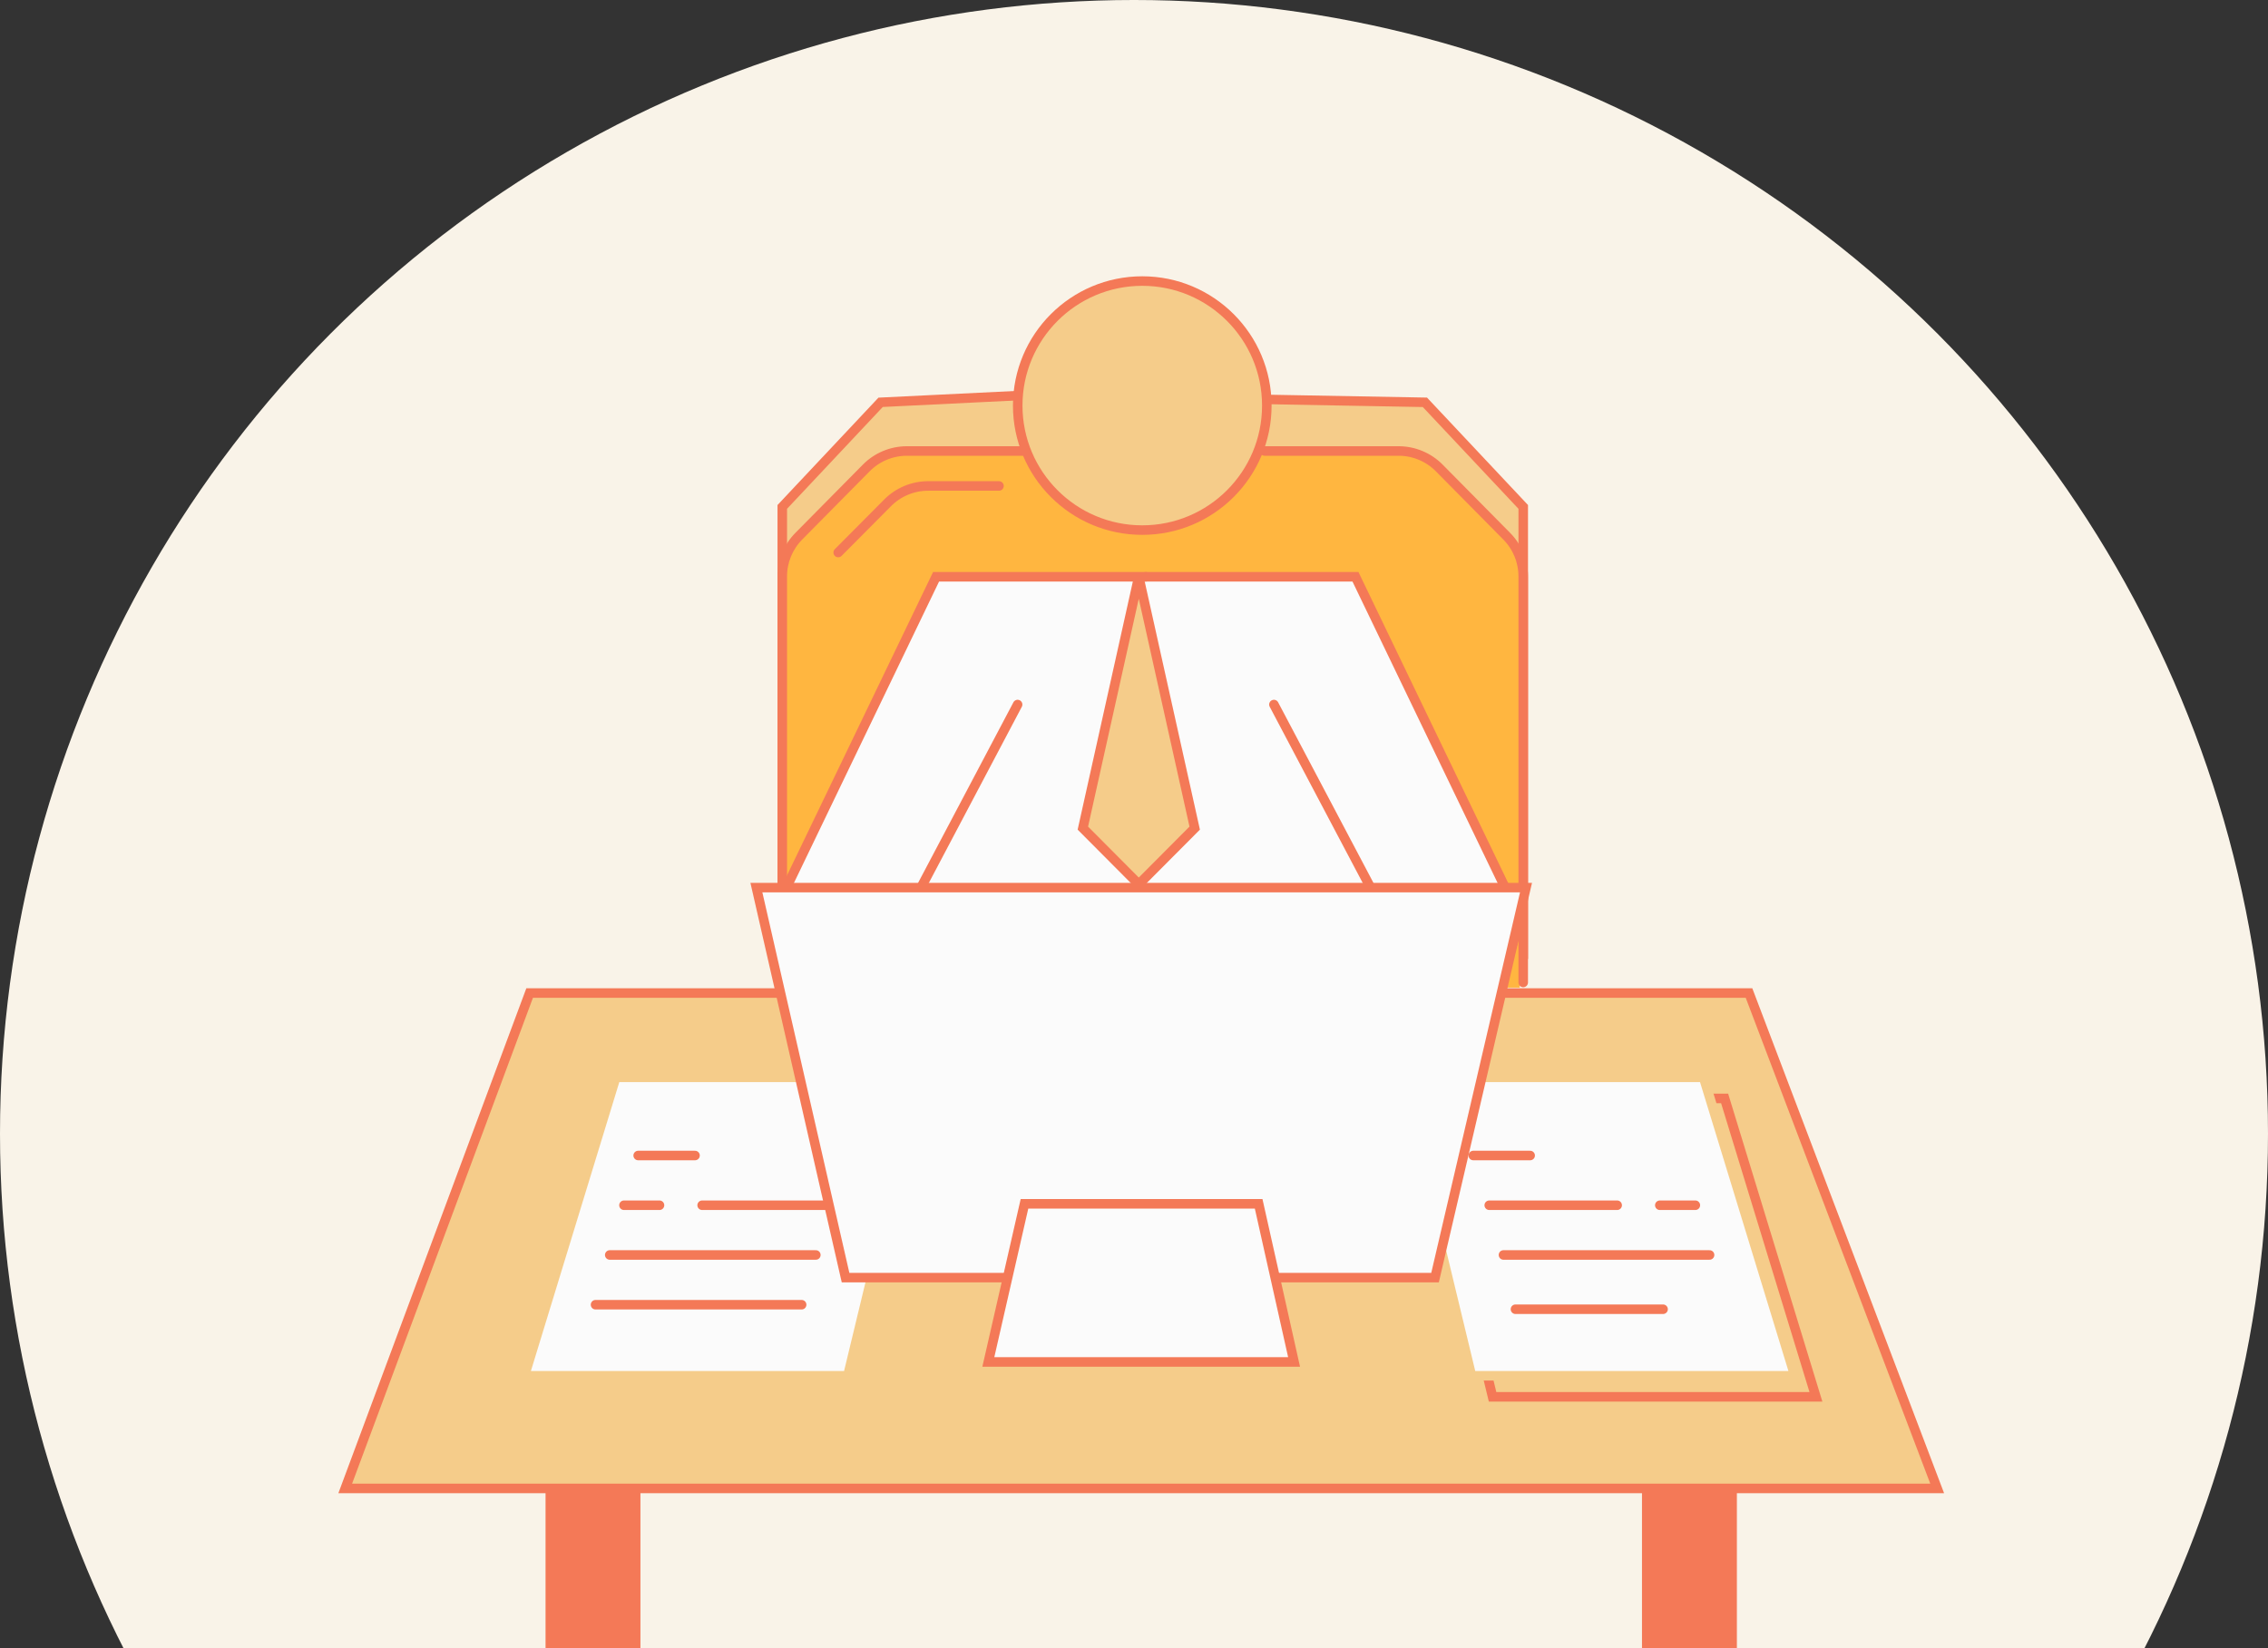 <svg width="238" height="173" viewBox="0 0 238 173" fill="none" xmlns="http://www.w3.org/2000/svg">
<rect x="0" y="0" width="238" height="173" fill="#333333" stroke="none"/>
<circle cx="119" cy="119" r="119" fill="#F9F3E8"/>
<path d="M55.58 104.23L36.228 156.228H203.284L183.538 104.23H55.58Z" fill="#F5CC8A" stroke="#F47957" stroke-linecap="round"/>
<path d="M64.618 113.081L55.036 144.404L88.969 144.404L96.524 113.081L64.618 113.081Z" fill="#F5CC8A"/>
<path d="M64.618 113.081L55.036 144.404L88.969 144.404L96.524 113.081L64.618 113.081Z" fill="#FBFBFB"/>
<path d="M64.618 113.081L55.036 144.404L88.969 144.404L96.524 113.081L64.618 113.081Z" stroke="#F5CC8A" stroke-linecap="round"/>
<path d="M62.494 136.946H73.308H84.122" stroke="#F47957" stroke-linecap="round"/>
<path d="M73.681 126.505L80.393 126.505L87.105 126.505" stroke="#F47957" stroke-linecap="round"/>
<path d="M65.478 126.505H67.343H69.207" stroke="#F47957" stroke-linecap="round"/>
<path d="M66.969 121.285H69.952H72.935" stroke="#F47957" stroke-linecap="round"/>
<path d="M63.985 131.725H74.799H85.613" stroke="#F47957" stroke-linecap="round"/>
<path d="M180.979 115.294L190.561 146.616L156.628 146.616L149.074 115.293L180.979 115.294Z" fill="#F5CC8A"/>
<path d="M180.979 115.294L190.561 146.616L156.628 146.616L149.074 115.293L180.979 115.294Z" fill="#F5CC8A"/>
<path d="M180.979 115.294L190.561 146.616L156.628 146.616L149.074 115.293L180.979 115.294Z" stroke="#F47957" stroke-linecap="round"/>
<path d="M178.767 113.081L188.349 144.404L154.416 144.404L146.861 113.081L178.767 113.081Z" fill="#F5CC8A"/>
<path d="M178.767 113.081L188.349 144.404L154.416 144.404L146.861 113.081L178.767 113.081Z" fill="#FBFBFB"/>
<path d="M178.767 113.081L188.349 144.404L154.416 144.404L146.861 113.081L178.767 113.081Z" stroke="#F5CC8A" stroke-linecap="round"/>
<path d="M174.52 137.42H166.775H159.031" stroke="#F47957" stroke-linecap="round"/>
<path d="M169.703 126.505L162.991 126.505L156.279 126.505" stroke="#F47957" stroke-linecap="round"/>
<path d="M177.907 126.505H176.043H174.178" stroke="#F47957" stroke-linecap="round"/>
<path d="M160.572 121.285H157.589H154.606" stroke="#F47957" stroke-linecap="round"/>
<path d="M179.399 131.725H168.585H157.771" stroke="#F47957" stroke-linecap="round"/>
<path d="M82.091 53.207V100.153H159.846V53.207L149.528 42.228L107.887 41.471L92.41 42.228L82.091 53.207Z" fill="#F5CC8A" stroke="#F47957"/>
<path d="M82.091 58.187V103.666H159.479V58.187L149.21 47.55L107.765 46.817L92.361 47.55L82.091 58.187Z" fill="#FFB640"/>
<path d="M132.705 47.338H146.768C148.371 47.338 149.908 47.98 151.035 49.121L158.113 56.283C159.223 57.406 159.845 58.921 159.845 60.5V103.124" stroke="#F47957" stroke-linecap="round"/>
<path d="M107.765 47.338H95.169C93.565 47.338 92.028 47.98 90.901 49.121L83.823 56.283C82.714 57.406 82.091 58.921 82.091 60.5V102.571" stroke="#F47957" stroke-linecap="round"/>
<circle cx="119.868" cy="42.57" r="13.07" fill="#F5CC8A" stroke="#F47957"/>
<path d="M110.332 113.723L101.53 103.677H138.564L129.771 114.09L129.404 116.291V118.491L131.971 121.058L134.906 121.792L137.473 121.058L157.278 102.353L158.745 99.419V94.651L142.241 60.542H98.229L82.825 92.451L80.991 96.852L81.724 100.52L103.364 121.058L106.665 121.792L110.332 119.958L111.066 117.024L110.332 113.723Z" fill="#F5CC8A"/>
<path d="M110.332 113.723L101.53 103.677H138.564L129.771 114.09L129.404 116.291V118.491L131.971 121.058L134.906 121.792L137.473 121.058L157.278 102.353L158.745 99.419V94.651L142.241 60.542H98.229L82.825 92.451L80.991 96.852L81.724 100.52L103.364 121.058L106.665 121.792L110.332 119.958L111.066 117.024L110.332 113.723Z" fill="#FBFBFB"/>
<path d="M120.235 60.542H142.241L158.275 93.85C159.652 96.709 159.047 100.128 156.773 102.341L138.477 120.149C136.473 122.1 133.294 122.147 131.232 120.256V120.256C129.054 118.258 128.943 114.861 130.985 112.724L143.319 99.822C144.866 98.203 145.204 95.778 144.159 93.798L133.683 73.951" stroke="#F47957" stroke-linecap="round"/>
<path d="M113.633 86.921L119.501 60.542L125.37 86.921L119.501 92.817L113.633 86.921Z" fill="#F5CC8A" stroke="#F47957" stroke-linecap="round"/>
<path d="M120.235 60.542H98.229L82.195 93.85C80.818 96.709 81.423 100.128 83.697 102.341L101.992 120.149C103.997 122.1 107.176 122.147 109.237 120.256V120.256C111.415 118.258 111.527 114.861 109.485 112.724L97.151 99.822C95.604 98.203 95.266 95.778 96.311 93.798L106.787 73.951" stroke="#F47957" stroke-linecap="round"/>
<path d="M104.831 51.006H97.403C95.805 51.006 94.273 51.644 93.147 52.776L87.96 57.995" stroke="#F47957" stroke-linecap="round"/>
<path d="M88.731 134.101L79.375 93.167H160.137L150.591 134.101H88.731Z" fill="#FBFBFB" stroke="#F47957" stroke-linecap="round"/>
<path d="M132.081 126.357L135.798 142.952L103.714 142.952L107.507 126.357L132.081 126.357Z" fill="#FBFBFB" stroke="#F47957" stroke-linecap="round"/>
<rect x="57.249" y="156.228" width="9.957" height="18.808" fill="#F47957"/>
<rect x="172.307" y="156.228" width="9.957" height="18.808" fill="#F47957"/>
</svg>

